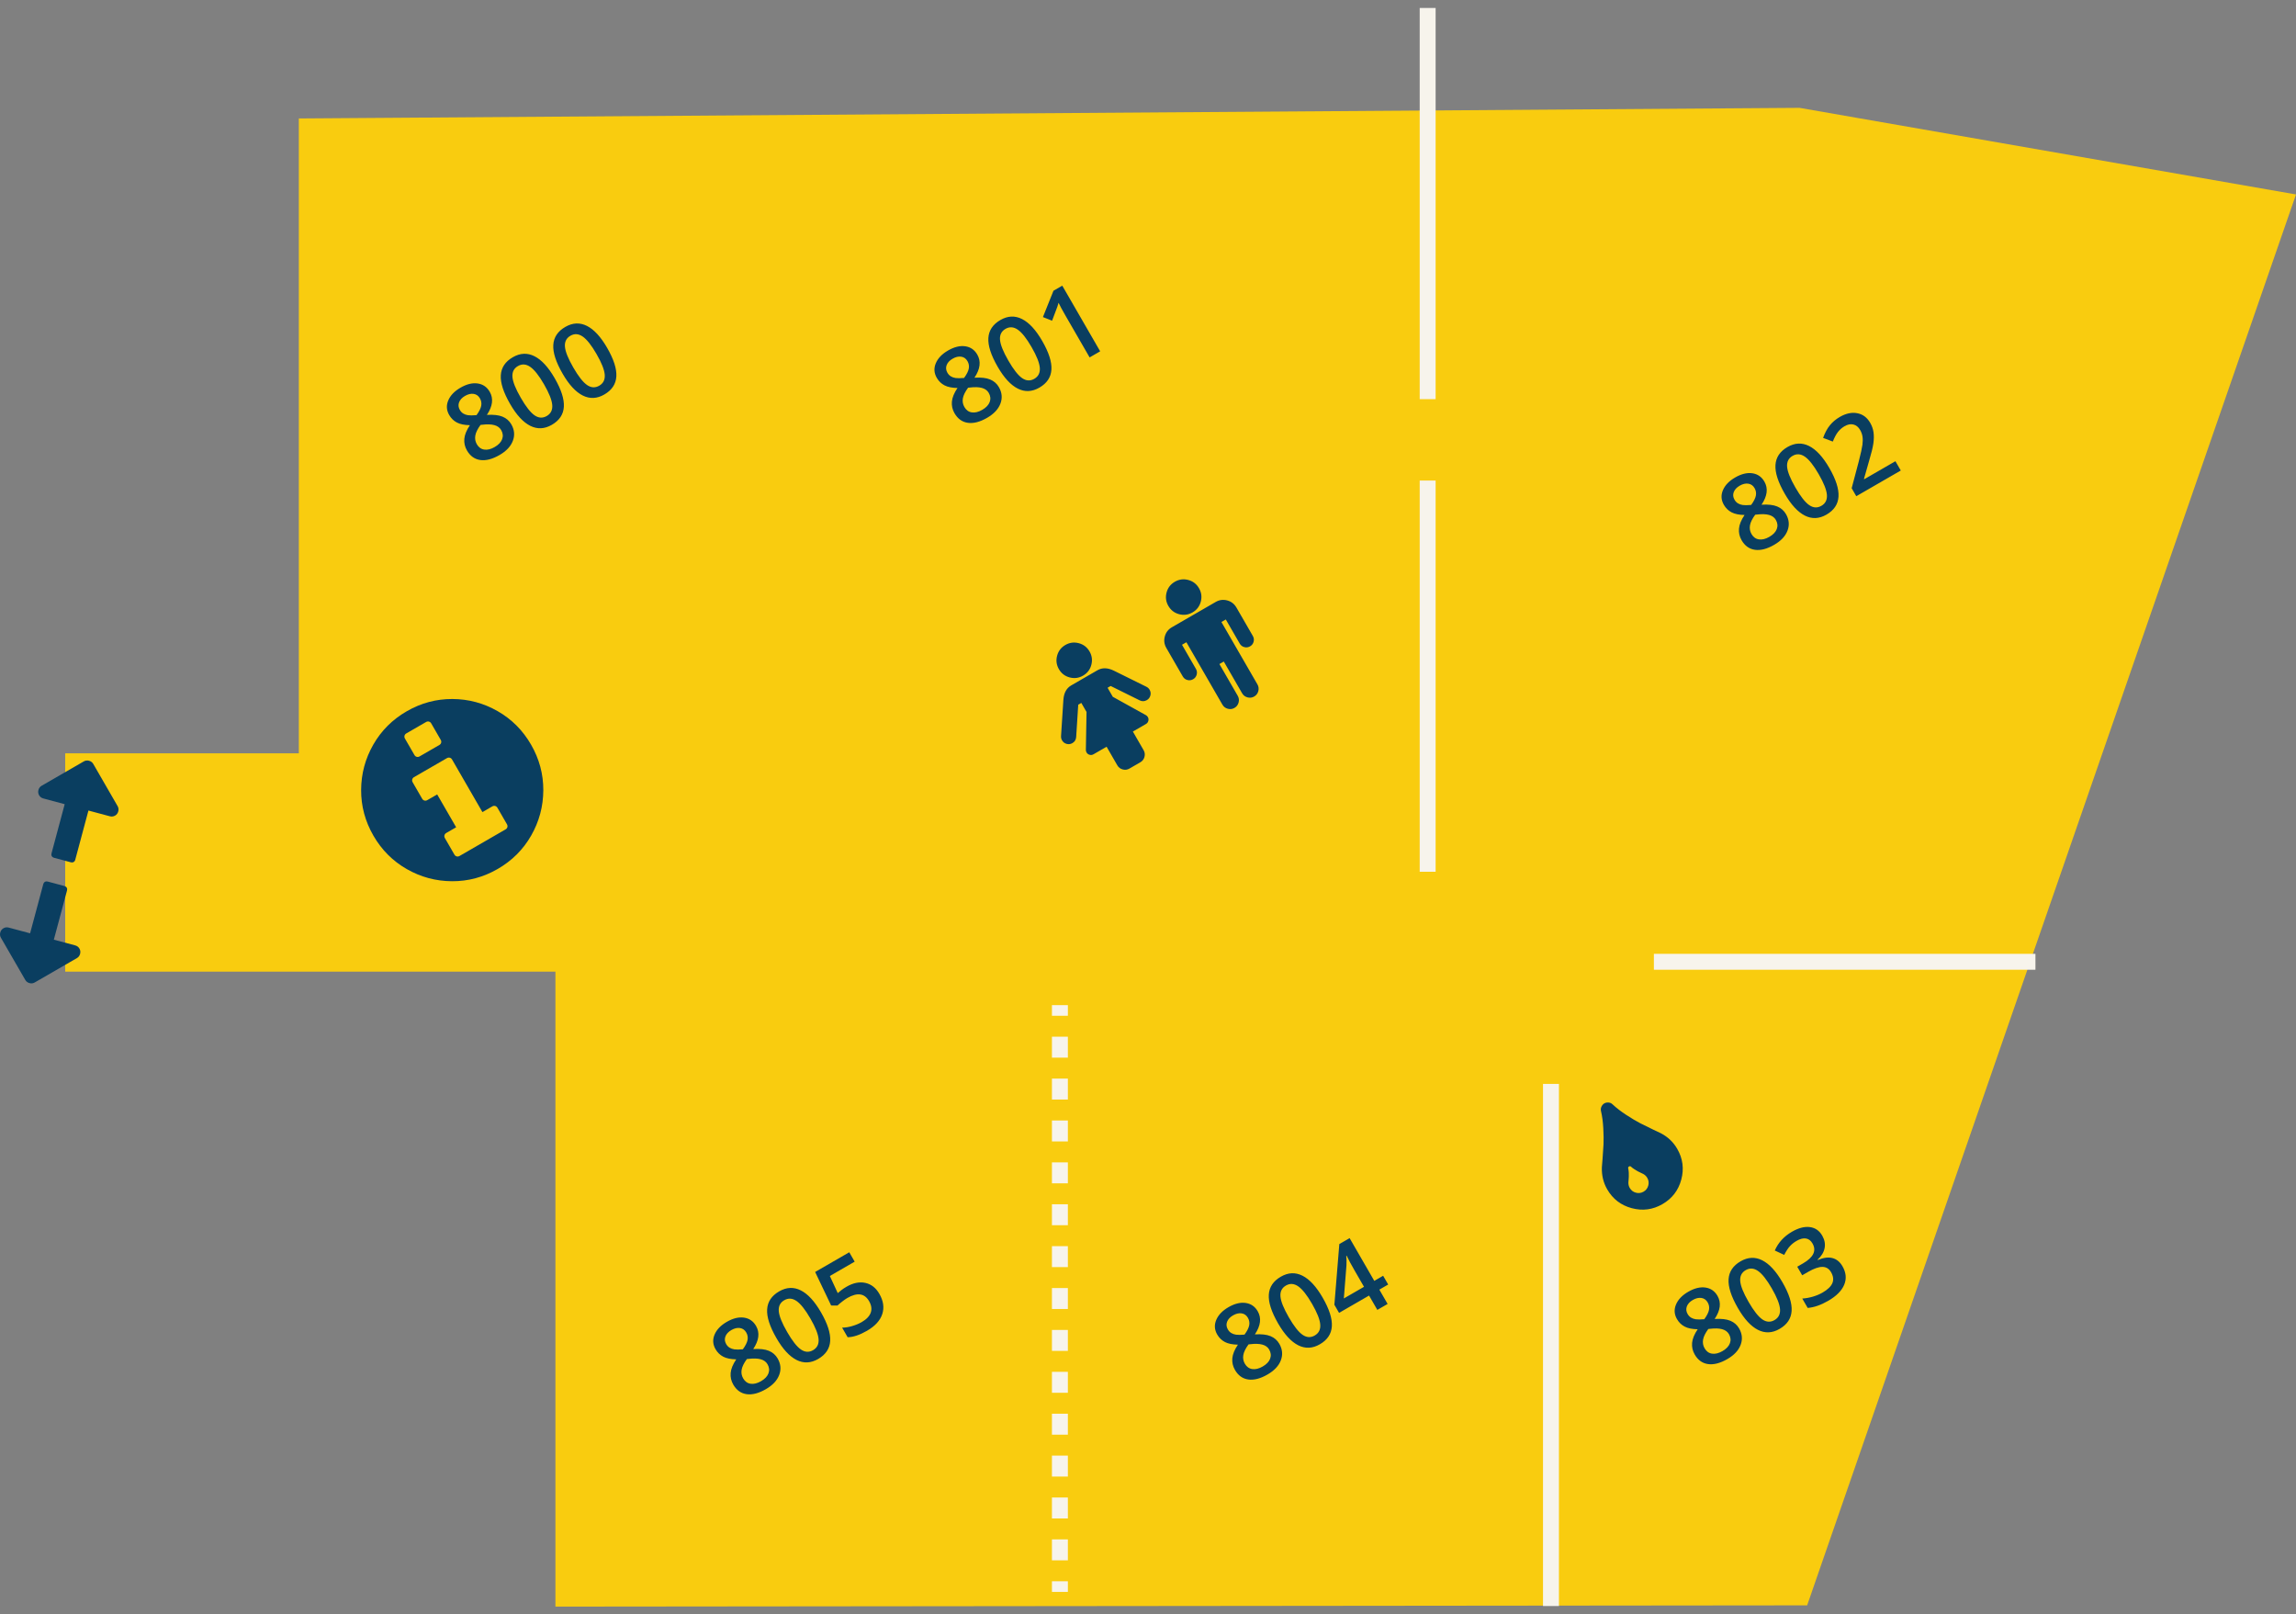 <?xml version="1.0" encoding="UTF-8" standalone="no"?>
<svg
   xmlns:dc="http://purl.org/dc/elements/1.1/"
   xmlns:cc="http://creativecommons.org/ns#"
   xmlns:rdf="http://www.w3.org/1999/02/22-rdf-syntax-ns#"
   xmlns:svg="http://www.w3.org/2000/svg"
   xmlns="http://www.w3.org/2000/svg"
   xmlns:sodipodi="http://sodipodi.sourceforge.net/DTD/sodipodi-0.dtd"
   xmlns:inkscape="http://www.inkscape.org/namespaces/inkscape"
   viewBox="0 0 1297.409 911.83"
   id="svg2"
   version="1.1"
   inkscape:version="0.48.2 r9819"
   width="100%"
   height="100%"
   sodipodi:docname="floor_8.svg">
  <rect x="0" y="0" width="1297.409" height="911.83" fill="#808080" stroke="none"/>
  <defs
     id="defs72" />
  <sodipodi:namedview
     pagecolor="#ffffff"
     bordercolor="#666666"
     borderopacity="1"
     objecttolerance="10"
     gridtolerance="10"
     guidetolerance="10"
     inkscape:pageopacity="0"
     inkscape:pageshadow="2"
     inkscape:window-width="640"
     inkscape:window-height="480"
     id="namedview70"
     showgrid="false"
     fit-margin-top="0"
     fit-margin-left="0"
     fit-margin-right="0"
     fit-margin-bottom="0"
     inkscape:zoom="0.065504658"
     inkscape:cx="177.60964"
     inkscape:cy="1182.7771"
     inkscape:window-x="0"
     inkscape:window-y="0"
     inkscape:window-maximized="0"
     inkscape:current-layer="svg2" />
  <path
     d="m 1021.168,906.939 -707.314,0.703 v -358.72 H 36.853 l 0,-123.332 H 168.863 V 66.923 l 847.99,-6 280.556,48.928 z"
     id="path16"
     inkscape:connector-curvature="0"
     style="fill:#f9cc0f" />
  <g
     id="g18"
     transform="translate(-2201.943,-516.306)">
    <path
       d="m 2239.652,1017.802 c 0.266,0.461 0.324,0.972 0.174,1.53 l -7.459,27.839 12.075,3.235 c 1.061,0.284 1.858,0.888 2.391,1.81 0.532,0.921 0.655,1.913 0.372,2.975 -0.285,1.062 -0.888,1.859 -1.809,2.392 l -23.816,13.75 c -0.922,0.532 -1.914,0.655 -2.975,0.371 -1.062,-0.285 -1.86,-0.888 -2.392,-1.81 l -13.75,-23.815 c -0.532,-0.921 -0.655,-1.913 -0.371,-2.976 0.285,-1.062 0.887,-1.858 1.809,-2.391 0.921,-0.532 1.914,-0.655 2.975,-0.371 l 12.075,3.234 7.46,-27.838 c 0.149,-0.559 0.454,-0.972 0.915,-1.238 0.46,-0.266 0.971,-0.323 1.53,-0.174 l 9.559,2.561 c 0.558,0.151 0.971,0.456 1.237,0.916 z m 15,-69.901 13.75,23.815 c 0.533,0.923 0.656,1.914 0.372,2.976 -0.285,1.062 -0.888,1.859 -1.81,2.391 -0.922,0.533 -1.914,0.657 -2.975,0.371 l -12.075,-3.234 -7.459,27.839 c -0.15,0.559 -0.456,0.972 -0.916,1.237 -0.461,0.266 -0.972,0.324 -1.53,0.174 l -9.559,-2.561 c -0.559,-0.149 -0.971,-0.455 -1.237,-0.916 -0.266,-0.461 -0.325,-0.971 -0.175,-1.53 l 7.459,-27.839 -12.075,-3.235 c -1.062,-0.284 -1.858,-0.887 -2.391,-1.81 -0.532,-0.921 -0.656,-1.912 -0.371,-2.975 0.284,-1.062 0.887,-1.859 1.809,-2.391 l 23.815,-13.75 c 0.922,-0.532 1.914,-0.656 2.976,-0.372 1.063,0.286 1.86,0.888 2.392,1.81 z"
       id="path20"
       inkscape:connector-curvature="0"
       style="fill:#0a3e60" />
    <g
       id="g22"
       style="fill:#0a3e60">
      <path
         d="m 2811.544,879.673 c 2.662,0.715 4.687,2.27 6.07,4.666 1.384,2.397 1.719,4.928 1.006,7.59 -0.714,2.664 -2.269,4.687 -4.666,6.071 -2.397,1.384 -4.927,1.72 -7.59,1.006 -2.663,-0.713 -4.687,-2.269 -6.07,-4.666 -1.384,-2.396 -1.719,-4.927 -1.005,-7.59 0.713,-2.663 2.269,-4.687 4.666,-6.071 2.396,-1.384 4.926,-1.719 7.589,-1.006 z m 40.01,26.308 c 0.595,1.031 0.74,2.117 0.436,3.254 -0.306,1.14 -0.974,2.006 -2.004,2.602 -1.314,0.759 -2.666,0.8 -4.053,0.123 l -16.388,-8.116 -1.739,1.005 2.947,5.104 18.723,10.376 c 0.456,0.253 0.816,0.61 1.084,1.075 0.387,0.67 0.477,1.392 0.27,2.163 -0.207,0.772 -0.646,1.353 -1.316,1.739 l -7.422,4.286 6.071,10.517 c 0.684,1.185 0.847,2.449 0.487,3.791 -0.359,1.341 -1.132,2.354 -2.317,3.039 l -6.186,3.571 c -1.186,0.685 -2.449,0.848 -3.791,0.488 -1.341,-0.36 -2.355,-1.133 -3.039,-2.317 l -6.072,-10.517 -7.423,4.286 c -0.67,0.387 -1.391,0.478 -2.164,0.271 -0.772,-0.207 -1.352,-0.646 -1.739,-1.315 -0.268,-0.465 -0.397,-0.957 -0.389,-1.478 l 0.375,-21.403 -2.946,-5.104 -1.74,1.004 -1.164,18.252 c -0.108,1.54 -0.818,2.688 -2.133,3.448 -1.031,0.595 -2.116,0.74 -3.254,0.435 -1.139,-0.305 -2.005,-0.972 -2.601,-2.003 -0.432,-0.748 -0.62,-1.55 -0.564,-2.407 l 1.326,-20.561 c 0.289,-3.844 1.761,-6.533 4.416,-8.066 l 14.847,-8.572 c 2.653,-1.532 5.718,-1.463 9.192,0.208 l 18.469,9.132 c 0.768,0.38 1.37,0.943 1.801,1.69 z m 49.051,-46.468 9.286,16.083 c 0.595,1.032 0.74,2.116 0.436,3.255 -0.305,1.139 -0.974,2.005 -2.004,2.6 -1.031,0.596 -2.116,0.742 -3.254,0.436 -1.139,-0.304 -2.005,-0.973 -2.601,-2.004 l -7.857,-13.608 -2.475,1.429 20.357,35.26 c 0.684,1.186 0.847,2.449 0.488,3.791 -0.359,1.342 -1.132,2.354 -2.317,3.039 -1.186,0.685 -2.449,0.848 -3.792,0.488 -1.341,-0.359 -2.354,-1.133 -3.039,-2.318 l -10.357,-17.938 -2.475,1.429 10.357,17.938 c 0.684,1.186 0.847,2.449 0.487,3.791 -0.36,1.342 -1.132,2.355 -2.317,3.04 -1.186,0.685 -2.45,0.847 -3.791,0.487 -1.342,-0.359 -2.355,-1.132 -3.039,-2.317 l -20.357,-35.26 -2.475,1.429 7.857,13.608 c 0.595,1.032 0.74,2.117 0.436,3.255 -0.305,1.139 -0.974,2.005 -2.004,2.601 -1.031,0.595 -2.116,0.74 -3.254,0.436 -1.139,-0.305 -2.005,-0.973 -2.601,-2.004 l -9.286,-16.084 c -1.19,-2.062 -1.48,-4.23 -0.871,-6.508 0.61,-2.276 1.945,-4.011 4.008,-5.201 l 24.743,-14.287 c 2.062,-1.19 4.231,-1.48 6.508,-0.871 2.279,0.607 4.013,1.942 5.203,4.005 z M 2873.4,843.956 c 2.662,0.714 4.687,2.269 6.07,4.666 1.384,2.396 1.719,4.927 1.006,7.59 -0.714,2.663 -2.269,4.686 -4.666,6.07 -2.397,1.384 -4.927,1.72 -7.59,1.006 -2.663,-0.713 -4.687,-2.269 -6.07,-4.666 -1.384,-2.396 -1.719,-4.926 -1.005,-7.59 0.713,-2.662 2.269,-4.687 4.666,-6.07 2.397,-1.385 4.926,-1.719 7.589,-1.006 z"
         id="path24"
         inkscape:connector-curvature="0" />
    </g>
    <path
       d="m 3149.707,1165.351 c 3.155,5.464 3.915,11.246 2.282,17.344 -1.634,6.099 -5.183,10.726 -10.647,13.881 -5.464,3.154 -11.245,3.915 -17.343,2.281 -6.099,-1.633 -10.724,-5.182 -13.879,-10.646 -2.157,-3.737 -3.16,-7.885 -3.007,-12.44 0.02,-0.321 0.153,-1.952 0.396,-4.895 0.243,-2.94 0.421,-5.638 0.534,-8.093 0.113,-2.453 0.071,-5.487 -0.126,-9.103 -0.197,-3.616 -0.626,-6.829 -1.289,-9.644 -0.214,-0.907 -0.126,-1.766 0.266,-2.576 0.391,-0.81 0.921,-1.408 1.592,-1.796 0.67,-0.387 1.46,-0.551 2.371,-0.492 0.91,0.06 1.691,0.415 2.344,1.069 2.105,1.98 4.674,3.96 7.707,5.938 3.032,1.979 5.639,3.532 7.82,4.66 2.18,1.13 4.606,2.324 7.275,3.584 2.669,1.26 4.147,1.961 4.437,2.104 3.975,2.068 7.064,5.009 9.267,8.824 z m -16.937,16.378 c -0.536,-0.928 -1.307,-1.668 -2.313,-2.222 -0.041,-0.01 -0.408,-0.185 -1.102,-0.523 l -1.834,-0.899 c -0.529,-0.262 -1.179,-0.643 -1.948,-1.144 -0.771,-0.5 -1.417,-0.994 -1.939,-1.483 -0.342,-0.353 -0.732,-0.402 -1.169,-0.149 -0.439,0.253 -0.59,0.615 -0.455,1.087 0.162,0.698 0.267,1.505 0.315,2.421 0.048,0.918 0.053,1.671 0.016,2.26 l -0.138,2.038 c -0.054,0.771 -0.087,1.177 -0.098,1.216 -0.024,1.148 0.231,2.187 0.768,3.114 0.789,1.366 1.945,2.253 3.47,2.662 1.525,0.408 2.969,0.218 4.336,-0.571 1.366,-0.788 2.253,-1.945 2.662,-3.47 0.408,-1.526 0.217,-2.971 -0.571,-4.337 z M 2483.139,918.057 c 7.921,4.526 14.216,10.828 18.881,18.908 4.665,8.081 6.976,16.683 6.934,25.805 -0.042,9.124 -2.327,17.646 -6.851,25.567 -4.525,7.922 -10.827,14.216 -18.907,18.881 -8.081,4.666 -16.684,6.977 -25.806,6.934 -9.123,-0.041 -17.646,-2.325 -25.567,-6.851 -7.922,-4.523 -14.215,-10.827 -18.881,-18.907 -4.665,-8.08 -6.976,-16.682 -6.934,-25.806 0.042,-9.121 2.326,-17.645 6.851,-25.567 4.525,-7.92 10.827,-14.215 18.908,-18.88 8.08,-4.665 16.682,-6.976 25.805,-6.935 9.122,0.043 17.645,2.327 25.567,6.851 z m -32.163,16.212 -5.357,-9.279 c -0.312,-0.541 -0.743,-0.886 -1.292,-1.032 -0.549,-0.147 -1.094,-0.064 -1.636,0.248 l -11.134,6.429 c -0.542,0.312 -0.885,0.742 -1.033,1.292 -0.146,0.549 -0.064,1.094 0.248,1.635 l 5.357,9.279 c 0.312,0.542 0.743,0.886 1.292,1.032 0.549,0.146 1.093,0.064 1.635,-0.248 l 11.134,-6.429 c 0.542,-0.312 0.886,-0.743 1.033,-1.292 0.148,-0.55 0.066,-1.094 -0.247,-1.635 z m 37.423,47.675 -5.357,-9.279 c -0.312,-0.541 -0.743,-0.885 -1.292,-1.032 -0.549,-0.147 -1.094,-0.064 -1.635,0.248 l -5.567,3.214 -17.143,-29.691 c -0.312,-0.541 -0.743,-0.886 -1.291,-1.033 -0.549,-0.146 -1.095,-0.064 -1.636,0.248 l -18.557,10.715 c -0.542,0.312 -0.886,0.743 -1.033,1.292 -0.146,0.549 -0.063,1.095 0.249,1.635 l 5.357,9.279 c 0.313,0.542 0.743,0.886 1.292,1.032 0.549,0.147 1.093,0.064 1.636,-0.248 l 5.567,-3.214 10.714,18.558 -5.567,3.214 c -0.542,0.313 -0.886,0.743 -1.033,1.292 -0.146,0.549 -0.063,1.095 0.249,1.636 l 5.357,9.278 c 0.312,0.542 0.743,0.886 1.292,1.033 0.549,0.146 1.093,0.064 1.636,-0.249 l 25.98,-15 c 0.541,-0.312 0.885,-0.743 1.033,-1.292 0.148,-0.549 0.061,-1.094 -0.251,-1.636 z"
       id="path26"
       inkscape:connector-curvature="0"
       style="fill:#0a3e60" />
  </g>
  <g
     id="g28"
     transform="translate(-2201.943,-516.306)">
    <g
       stroke-miterlimit="10"
       id="g30"
       style="fill:none;stroke:#f7f4ec;stroke-width:9;stroke-miterlimit:10">
      <path
         d="m 2800.868,1084.153 v 6"
         id="path32"
         inkscape:connector-curvature="0" />
      <path
         d="M 2800.868,1101.986 V 1403.72"
         id="path34"
         inkscape:connector-curvature="0"
         style="stroke-dasharray:11.833, 11.833" />
      <path
         d="m 2800.868,1409.636 v 6"
         id="path36"
         inkscape:connector-curvature="0" />
    </g>
    <path
       stroke-miterlimit="10"
       d="m 3078.354,1128.638 v 294.998 m 273.768,-363.985 H 3136.509 M 3008.675,787.806 v 221"
       id="path38"
       inkscape:connector-curvature="0"
       style="fill:none;stroke:#f7f4ec;stroke-width:9;stroke-miterlimit:10" />
    <path
       d="m 3231.661,794.669 m 193.49,30.627"
       id="path40"
       inkscape:connector-curvature="0"
       style="fill:none" />
    <path
       stroke-miterlimit="10"
       d="m 3008.675,520.806 v 221"
       id="path42"
       inkscape:connector-curvature="0"
       style="fill:none;stroke:#f7f4ec;stroke-width:9;stroke-miterlimit:10" />
  </g>
  <g
     id="g44"
     transform="translate(-2201.943,-516.306)">
    <g
       id="g46"
       style="fill:#0a3e60">
      <path
         d="m 2612.618,1263.088 c 3.518,-2.031 6.767,-2.83 9.747,-2.396 2.979,0.435 5.25,2.004 6.812,4.71 2.197,3.806 1.662,8.152 -1.606,13.038 3.749,-0.225 6.701,0.112 8.855,1.011 2.154,0.899 3.802,2.338 4.945,4.316 1.768,3.062 2.059,6.164 0.874,9.307 -1.185,3.143 -3.697,5.822 -7.537,8.039 -4.026,2.324 -7.645,3.264 -10.856,2.817 -3.212,-0.446 -5.731,-2.25 -7.557,-5.413 -1.191,-2.064 -1.684,-4.255 -1.478,-6.573 0.207,-2.317 1.258,-4.882 3.155,-7.69 -3.048,-0.044 -5.488,-0.541 -7.322,-1.49 -1.833,-0.948 -3.292,-2.361 -4.376,-4.239 -1.553,-2.689 -1.733,-5.443 -0.542,-8.263 1.19,-2.821 3.486,-5.211 6.886,-7.174 z m 2.6,4.621 c -1.691,0.977 -2.812,2.182 -3.36,3.614 -0.548,1.434 -0.407,2.869 0.423,4.307 0.508,0.879 1.148,1.559 1.92,2.037 0.772,0.479 1.677,0.797 2.715,0.953 1.038,0.156 2.632,0.144 4.782,-0.038 1.512,-2.068 2.401,-3.839 2.667,-5.312 0.266,-1.474 0.018,-2.869 -0.744,-4.188 -0.83,-1.438 -2.007,-2.275 -3.531,-2.512 -1.522,-0.237 -3.146,0.143 -4.872,1.139 z m 6.667,27.308 c 1.016,1.76 2.421,2.77 4.218,3.029 1.796,0.26 3.751,-0.221 5.866,-1.441 2.182,-1.26 3.587,-2.742 4.215,-4.447 0.628,-1.704 0.445,-3.42 -0.551,-5.145 -0.791,-1.37 -2.072,-2.3 -3.843,-2.789 -1.771,-0.488 -4.067,-0.561 -6.891,-0.216 l -0.926,0.095 c -1.667,2.271 -2.651,4.276 -2.953,6.019 -0.302,1.743 -0.014,3.373 0.865,4.895 z m 43.989,-37.305 c 3.721,6.445 5.448,11.83 5.183,16.155 -0.265,4.325 -2.529,7.719 -6.792,10.18 -4.127,2.383 -8.189,2.574 -12.185,0.574 -3.997,-2 -7.797,-6.121 -11.4,-12.363 -3.779,-6.546 -5.529,-11.969 -5.249,-16.269 0.279,-4.3 2.542,-7.676 6.788,-10.127 4.145,-2.393 8.22,-2.58 12.226,-0.563 4.006,2.017 7.816,6.155 11.429,12.413 z m -19.156,11.059 c 2.92,5.058 5.525,8.369 7.815,9.934 2.29,1.565 4.577,1.688 6.86,0.369 2.284,-1.318 3.319,-3.382 3.107,-6.191 -0.213,-2.81 -1.759,-6.709 -4.64,-11.699 -2.871,-4.973 -5.478,-8.266 -7.819,-9.88 -2.341,-1.613 -4.654,-1.762 -6.938,-0.443 -2.283,1.318 -3.315,3.369 -3.096,6.151 0.219,2.782 1.791,6.703 4.711,11.759 z m 33.591,-25.549 c 3.738,-2.158 7.27,-2.878 10.594,-2.158 3.325,0.719 5.973,2.787 7.946,6.203 2.285,3.959 2.831,7.766 1.637,11.42 -1.194,3.655 -4.074,6.801 -8.641,9.438 -4.145,2.393 -7.786,3.604 -10.925,3.635 l -3.12,-5.404 c 1.819,-0.012 3.739,-0.32 5.759,-0.923 2.02,-0.603 3.791,-1.343 5.313,-2.222 2.689,-1.553 4.389,-3.335 5.1,-5.347 0.71,-2.011 0.397,-4.176 -0.941,-6.493 -2.559,-4.432 -6.663,-5.017 -12.312,-1.755 -0.795,0.459 -1.729,1.106 -2.804,1.94 -1.074,0.835 -1.993,1.607 -2.755,2.318 l -3.572,-0.035 -9.039,-18.937 19.283,-11.133 3.062,5.303 -14.031,8.101 4.466,9.668 c 0.533,-0.443 1.188,-0.979 1.964,-1.607 0.775,-0.629 1.781,-1.299 3.016,-2.012 z"
         id="path48"
         inkscape:connector-curvature="0" />
    </g>
    <g
       id="g50"
       style="fill:#0a3e60">
      <path
         d="m 2896.099,1254.798 c 3.518,-2.031 6.767,-2.83 9.747,-2.396 2.979,0.434 5.25,2.004 6.812,4.71 2.197,3.806 1.662,8.151 -1.606,13.038 3.749,-0.225 6.701,0.112 8.855,1.011 2.154,0.899 3.802,2.338 4.945,4.317 1.768,3.062 2.059,6.164 0.874,9.306 -1.185,3.143 -3.697,5.822 -7.537,8.039 -4.025,2.324 -7.645,3.263 -10.856,2.817 -3.212,-0.446 -5.731,-2.25 -7.557,-5.414 -1.191,-2.062 -1.684,-4.254 -1.477,-6.572 0.206,-2.318 1.258,-4.881 3.154,-7.69 -3.048,-0.044 -5.488,-0.541 -7.322,-1.49 -1.833,-0.948 -3.292,-2.362 -4.375,-4.239 -1.553,-2.689 -1.734,-5.443 -0.542,-8.263 1.189,-2.821 3.485,-5.211 6.885,-7.174 z m 2.6,4.621 c -1.691,0.977 -2.812,2.182 -3.359,3.614 -0.549,1.433 -0.408,2.868 0.422,4.306 0.508,0.881 1.148,1.56 1.92,2.038 0.772,0.479 1.678,0.796 2.715,0.952 1.038,0.157 2.631,0.145 4.782,-0.037 1.512,-2.068 2.401,-3.839 2.667,-5.312 0.266,-1.473 0.018,-2.869 -0.744,-4.188 -0.83,-1.438 -2.007,-2.275 -3.531,-2.512 -1.522,-0.237 -3.146,0.143 -4.872,1.139 z m 6.667,27.309 c 1.016,1.759 2.421,2.769 4.218,3.027 1.796,0.261 3.751,-0.221 5.866,-1.441 2.182,-1.26 3.587,-2.741 4.216,-4.446 0.628,-1.704 0.444,-3.42 -0.552,-5.146 -0.791,-1.369 -2.072,-2.299 -3.842,-2.788 -1.771,-0.488 -4.068,-0.561 -6.891,-0.216 l -0.926,0.095 c -1.666,2.271 -2.651,4.276 -2.953,6.019 -0.304,1.741 -0.015,3.372 0.864,4.896 z m 43.989,-37.306 c 3.721,6.444 5.448,11.83 5.183,16.155 -0.265,4.326 -2.529,7.719 -6.792,10.18 -4.127,2.383 -8.189,2.574 -12.186,0.574 -3.997,-2 -7.796,-6.121 -11.4,-12.363 -3.779,-6.546 -5.529,-11.969 -5.249,-16.27 0.28,-4.299 2.542,-7.675 6.789,-10.127 4.144,-2.393 8.219,-2.58 12.226,-0.562 4.006,2.017 7.816,6.155 11.429,12.413 z m -19.156,11.059 c 2.92,5.058 5.525,8.369 7.815,9.934 2.291,1.564 4.577,1.688 6.861,0.369 2.283,-1.318 3.319,-3.383 3.106,-6.191 -0.213,-2.81 -1.759,-6.709 -4.64,-11.699 -2.871,-4.973 -5.478,-8.266 -7.819,-9.88 -2.341,-1.614 -4.654,-1.762 -6.937,-0.443 -2.284,1.318 -3.315,3.368 -3.096,6.151 0.22,2.782 1.79,6.703 4.71,11.759 z m 56.17,-18.492 -4.998,2.886 4.673,8.094 -5.811,3.354 -4.673,-8.094 -16.948,9.785 -2.651,-4.592 2.798,-34.295 5.811,-3.354 13.945,24.154 4.998,-2.886 2.856,4.948 z m -13.665,1.293 -5.376,-9.312 c -1.914,-3.315 -3.396,-6.079 -4.448,-8.291 l -0.203,0.117 c 0.171,1.39 0.208,3.173 0.111,5.349 l -1.476,18.714 11.392,-6.577 z"
         id="path52"
         inkscape:connector-curvature="0" />
    </g>
    <g
       id="g54"
       style="fill:#0a3e60">
      <path
         d="m 3155.902,1246.094 c 3.518,-2.03 6.767,-2.829 9.747,-2.396 2.979,0.435 5.25,2.005 6.812,4.71 2.197,3.807 1.662,8.152 -1.606,13.039 3.749,-0.225 6.7,0.112 8.854,1.011 2.154,0.899 3.802,2.337 4.945,4.316 1.768,3.062 2.059,6.164 0.874,9.306 -1.186,3.144 -3.698,5.822 -7.538,8.039 -4.025,2.324 -7.645,3.264 -10.856,2.818 -3.212,-0.446 -5.731,-2.251 -7.557,-5.414 -1.191,-2.063 -1.684,-4.254 -1.477,-6.572 0.206,-2.318 1.258,-4.882 3.154,-7.691 -3.048,-0.044 -5.488,-0.541 -7.322,-1.489 -1.833,-0.948 -3.292,-2.362 -4.375,-4.239 -1.553,-2.689 -1.734,-5.443 -0.542,-8.264 1.192,-2.82 3.488,-5.211 6.887,-7.174 z m 2.601,4.622 c -1.692,0.977 -2.812,2.182 -3.36,3.614 -0.548,1.433 -0.408,2.868 0.422,4.306 0.508,0.88 1.148,1.559 1.92,2.037 0.772,0.479 1.678,0.797 2.715,0.953 1.037,0.156 2.631,0.145 4.782,-0.037 1.512,-2.068 2.401,-3.84 2.667,-5.312 0.266,-1.472 0.018,-2.869 -0.744,-4.188 -0.83,-1.438 -2.007,-2.274 -3.531,-2.512 -1.521,-0.237 -3.145,0.143 -4.871,1.139 z m 6.666,27.307 c 1.016,1.76 2.421,2.769 4.218,3.028 1.796,0.26 3.751,-0.221 5.866,-1.441 2.182,-1.26 3.587,-2.742 4.216,-4.447 0.628,-1.703 0.444,-3.419 -0.552,-5.145 -0.791,-1.37 -2.072,-2.299 -3.842,-2.788 -1.771,-0.488 -4.068,-0.561 -6.891,-0.217 l -0.926,0.095 c -1.666,2.271 -2.651,4.277 -2.953,6.019 -0.303,1.742 -0.014,3.374 0.864,4.896 z m 43.99,-37.304 c 3.721,6.444 5.448,11.83 5.183,16.155 -0.265,4.325 -2.529,7.719 -6.792,10.18 -4.127,2.383 -8.189,2.574 -12.186,0.573 -3.997,-2 -7.796,-6.121 -11.4,-12.362 -3.779,-6.546 -5.529,-11.969 -5.249,-16.27 0.28,-4.299 2.542,-7.676 6.789,-10.127 4.144,-2.393 8.219,-2.58 12.226,-0.562 4.005,2.016 7.815,6.154 11.429,12.413 z m -19.156,11.059 c 2.92,5.058 5.525,8.369 7.815,9.933 2.291,1.565 4.577,1.688 6.861,0.369 2.283,-1.318 3.319,-3.382 3.106,-6.191 -0.213,-2.809 -1.759,-6.708 -4.64,-11.698 -2.871,-4.973 -5.478,-8.266 -7.819,-9.881 -2.341,-1.613 -4.654,-1.762 -6.937,-0.443 -2.284,1.318 -3.315,3.369 -3.096,6.152 0.22,2.782 1.79,6.702 4.71,11.759 z m 41.634,-37.4 c 1.357,2.352 1.803,4.705 1.336,7.061 -0.467,2.356 -1.787,4.521 -3.961,6.498 l 0.117,0.203 c 3.192,-1.346 5.959,-1.709 8.302,-1.089 2.343,0.621 4.223,2.158 5.639,4.61 2.061,3.569 2.39,7.05 0.987,10.441 -1.403,3.391 -4.429,6.43 -9.081,9.115 -4.11,2.373 -7.963,3.707 -11.56,4.002 l -3.062,-5.303 c 2.022,-0.13 4.035,-0.491 6.039,-1.084 2.003,-0.593 3.816,-1.358 5.44,-2.296 2.875,-1.66 4.716,-3.433 5.521,-5.319 0.806,-1.886 0.564,-3.945 -0.725,-6.178 -1.143,-1.979 -2.769,-2.979 -4.879,-3.002 -2.11,-0.021 -4.849,0.939 -8.214,2.883 l -3.222,1.859 -2.798,-4.846 3.273,-1.89 c 5.92,-3.418 7.698,-7.173 5.335,-11.267 -0.918,-1.59 -2.142,-2.519 -3.671,-2.785 -1.53,-0.268 -3.301,0.18 -5.314,1.342 -1.405,0.812 -2.643,1.791 -3.715,2.94 -1.074,1.149 -2.166,2.812 -3.277,4.987 l -5.32,-2.477 c 1.955,-4.466 5.181,-7.998 9.681,-10.596 3.738,-2.158 7.12,-3.039 10.145,-2.643 3.025,0.399 5.353,2.01 6.984,4.834 z"
         id="path56"
         inkscape:connector-curvature="0" />
    </g>
    <g
       id="g58"
       style="fill:#0a3e60">
      <path
         d="m 3182.399,786.071 c 3.518,-2.031 6.767,-2.83 9.747,-2.396 2.979,0.435 5.25,2.004 6.812,4.711 2.197,3.806 1.662,8.151 -1.606,13.038 3.749,-0.225 6.7,0.112 8.854,1.011 2.154,0.899 3.803,2.338 4.945,4.316 1.768,3.062 2.058,6.164 0.874,9.307 -1.186,3.143 -3.698,5.822 -7.538,8.039 -4.025,2.324 -7.645,3.263 -10.856,2.816 -3.212,-0.445 -5.731,-2.25 -7.557,-5.413 -1.191,-2.063 -1.684,-4.255 -1.477,-6.572 0.206,-2.318 1.258,-4.882 3.154,-7.69 -3.048,-0.045 -5.488,-0.541 -7.321,-1.49 -1.833,-0.949 -3.292,-2.362 -4.376,-4.239 -1.553,-2.689 -1.734,-5.444 -0.542,-8.263 1.192,-2.82 3.488,-5.212 6.887,-7.175 z m 2.601,4.622 c -1.692,0.977 -2.812,2.182 -3.36,3.614 -0.548,1.433 -0.408,2.868 0.422,4.306 0.508,0.88 1.148,1.56 1.92,2.038 0.772,0.479 1.678,0.796 2.715,0.952 1.038,0.157 2.631,0.145 4.782,-0.038 1.512,-2.067 2.401,-3.838 2.667,-5.312 0.266,-1.473 0.018,-2.869 -0.744,-4.188 -0.83,-1.438 -2.007,-2.274 -3.531,-2.512 -1.521,-0.236 -3.146,0.144 -4.871,1.14 z m 6.666,27.308 c 1.016,1.76 2.421,2.77 4.218,3.028 1.796,0.261 3.751,-0.221 5.866,-1.441 2.182,-1.26 3.587,-2.741 4.216,-4.446 0.628,-1.705 0.444,-3.42 -0.552,-5.146 -0.791,-1.37 -2.072,-2.299 -3.842,-2.788 -1.771,-0.488 -4.068,-0.561 -6.891,-0.217 l -0.926,0.096 c -1.666,2.27 -2.651,4.276 -2.953,6.018 -0.303,1.742 -0.015,3.374 0.864,4.896 z m 43.989,-37.305 c 3.721,6.444 5.448,11.83 5.183,16.155 -0.266,4.325 -2.53,7.719 -6.792,10.18 -4.127,2.383 -8.189,2.574 -12.186,0.573 -3.997,-2 -7.796,-6.121 -11.4,-12.362 -3.779,-6.546 -5.529,-11.969 -5.249,-16.27 0.28,-4.3 2.542,-7.675 6.789,-10.127 4.144,-2.393 8.219,-2.58 12.226,-0.562 4.006,2.017 7.816,6.155 11.429,12.413 z m -19.155,11.06 c 2.92,5.058 5.525,8.368 7.815,9.933 2.291,1.564 4.577,1.688 6.861,0.369 2.283,-1.318 3.319,-3.382 3.106,-6.191 -0.212,-2.809 -1.759,-6.708 -4.64,-11.698 -2.871,-4.973 -5.478,-8.266 -7.819,-9.88 -2.341,-1.614 -4.654,-1.762 -6.937,-0.443 -2.284,1.318 -3.315,3.368 -3.096,6.151 0.22,2.781 1.79,6.701 4.71,11.759 z m 59.523,-9.637 -25.144,14.517 -2.607,-4.516 4.014,-15.139 c 1.155,-4.523 1.843,-7.655 2.067,-9.397 0.224,-1.741 0.239,-3.268 0.047,-4.577 -0.193,-1.31 -0.64,-2.574 -1.343,-3.791 -0.967,-1.675 -2.232,-2.703 -3.795,-3.087 -1.563,-0.383 -3.232,-0.062 -5.008,0.964 -1.421,0.82 -2.644,1.876 -3.669,3.166 -1.025,1.292 -2.014,3.125 -2.964,5.501 l -5.493,-2.072 c 1.058,-2.934 2.349,-5.325 3.875,-7.177 1.525,-1.85 3.387,-3.41 5.586,-4.68 3.451,-1.992 6.736,-2.688 9.857,-2.088 3.121,0.601 5.56,2.423 7.317,5.468 0.967,1.675 1.584,3.438 1.854,5.29 0.269,1.852 0.243,3.936 -0.078,6.252 -0.321,2.316 -1.141,5.672 -2.461,10.064 l -2.841,9.962 0.146,0.254 17.608,-10.166 3.032,5.252 z"
         id="path60"
         inkscape:connector-curvature="0" />
    </g>
    <g
       id="g62"
       style="fill:#0a3e60">
      <path
         d="m 2737.633,714.329 c 3.518,-2.031 6.767,-2.83 9.746,-2.396 2.979,0.434 5.25,2.004 6.813,4.71 2.197,3.806 1.662,8.152 -1.606,13.038 3.749,-0.225 6.7,0.112 8.855,1.011 2.154,0.899 3.802,2.338 4.945,4.317 1.768,3.062 2.059,6.164 0.874,9.306 -1.185,3.143 -3.698,5.822 -7.537,8.039 -4.026,2.324 -7.645,3.264 -10.856,2.817 -3.212,-0.445 -5.731,-2.25 -7.557,-5.414 -1.191,-2.062 -1.684,-4.254 -1.478,-6.572 0.206,-2.317 1.258,-4.881 3.155,-7.69 -3.048,-0.044 -5.488,-0.541 -7.322,-1.49 -1.833,-0.948 -3.292,-2.362 -4.376,-4.239 -1.553,-2.689 -1.734,-5.443 -0.542,-8.263 1.192,-2.82 3.486,-5.211 6.886,-7.174 z m 2.601,4.621 c -1.691,0.977 -2.812,2.182 -3.36,3.614 -0.548,1.434 -0.407,2.869 0.423,4.307 0.508,0.88 1.148,1.559 1.92,2.037 0.772,0.479 1.677,0.796 2.715,0.952 1.038,0.157 2.632,0.145 4.782,-0.037 1.512,-2.068 2.401,-3.839 2.667,-5.312 0.266,-1.473 0.019,-2.868 -0.743,-4.188 -0.83,-1.438 -2.007,-2.275 -3.531,-2.512 -1.524,-0.236 -3.148,0.143 -4.873,1.139 z m 6.666,27.309 c 1.016,1.759 2.422,2.769 4.218,3.027 1.796,0.261 3.751,-0.22 5.866,-1.441 2.182,-1.26 3.587,-2.741 4.215,-4.446 0.628,-1.704 0.445,-3.42 -0.551,-5.145 -0.791,-1.37 -2.072,-2.3 -3.843,-2.788 -1.771,-0.489 -4.067,-0.562 -6.891,-0.217 l -0.926,0.095 c -1.667,2.271 -2.651,4.276 -2.953,6.019 -0.302,1.743 -0.014,3.373 0.865,4.896 z m 43.989,-37.306 c 3.721,6.444 5.448,11.83 5.183,16.155 -0.265,4.326 -2.529,7.719 -6.792,10.18 -4.127,2.383 -8.189,2.574 -12.185,0.574 -3.997,-2 -7.797,-6.121 -11.4,-12.363 -3.779,-6.546 -5.529,-11.969 -5.249,-16.269 0.279,-4.3 2.542,-7.676 6.788,-10.127 4.144,-2.393 8.219,-2.581 12.226,-0.563 4.007,2.018 7.816,6.155 11.429,12.413 z m -19.156,11.06 c 2.92,5.059 5.525,8.369 7.815,9.934 2.29,1.564 4.577,1.688 6.86,0.369 2.284,-1.318 3.319,-3.383 3.107,-6.191 -0.213,-2.809 -1.759,-6.709 -4.64,-11.699 -2.871,-4.973 -5.478,-8.266 -7.818,-9.88 -2.341,-1.614 -4.654,-1.762 -6.938,-0.443 -2.283,1.318 -3.315,3.369 -3.096,6.151 0.221,2.781 1.79,6.702 4.71,11.759 z m 51.887,-5.228 -5.962,3.442 -13.828,-23.951 c -1.65,-2.857 -2.892,-5.164 -3.723,-6.916 -0.155,0.631 -0.374,1.354 -0.657,2.172 -0.284,0.818 -1.284,3.471 -3,7.957 l -5.177,-2.052 5.959,-14.875 4.973,-2.871 21.415,37.094 z"
         id="path64"
         inkscape:connector-curvature="0" />
    </g>
    <g
       id="g66"
       style="fill:#0a3e60">
      <path
         d="m 2462.123,735.343 c 3.518,-2.031 6.767,-2.83 9.746,-2.396 2.979,0.434 5.25,2.004 6.812,4.71 2.197,3.806 1.662,8.152 -1.606,13.038 3.749,-0.225 6.7,0.112 8.854,1.011 2.154,0.899 3.803,2.338 4.945,4.317 1.768,3.062 2.058,6.164 0.874,9.306 -1.186,3.143 -3.698,5.822 -7.538,8.039 -4.025,2.324 -7.645,3.264 -10.856,2.817 -3.212,-0.445 -5.731,-2.25 -7.557,-5.414 -1.191,-2.062 -1.684,-4.254 -1.477,-6.572 0.206,-2.317 1.258,-4.881 3.154,-7.69 -3.048,-0.044 -5.488,-0.541 -7.321,-1.49 -1.833,-0.948 -3.292,-2.362 -4.376,-4.239 -1.553,-2.689 -1.734,-5.443 -0.542,-8.263 1.192,-2.821 3.488,-5.211 6.888,-7.174 z m 2.6,4.621 c -1.692,0.977 -2.812,2.182 -3.36,3.614 -0.548,1.434 -0.408,2.869 0.422,4.307 0.508,0.88 1.148,1.559 1.92,2.037 0.772,0.479 1.678,0.796 2.715,0.952 1.038,0.157 2.631,0.145 4.782,-0.037 1.512,-2.068 2.401,-3.839 2.667,-5.312 0.266,-1.473 0.018,-2.868 -0.744,-4.188 -0.83,-1.438 -2.007,-2.275 -3.531,-2.512 -1.521,-0.236 -3.146,0.143 -4.871,1.139 z m 6.666,27.308 c 1.016,1.759 2.421,2.769 4.218,3.027 1.796,0.261 3.751,-0.22 5.866,-1.441 2.182,-1.26 3.587,-2.741 4.215,-4.446 0.628,-1.704 0.444,-3.42 -0.552,-5.145 -0.791,-1.37 -2.072,-2.3 -3.842,-2.788 -1.771,-0.489 -4.068,-0.562 -6.891,-0.217 l -0.926,0.095 c -1.666,2.271 -2.651,4.276 -2.953,6.019 -0.302,1.742 -0.014,3.374 0.865,4.896 z m 43.989,-37.305 c 3.721,6.444 5.448,11.83 5.183,16.155 -0.266,4.326 -2.53,7.719 -6.792,10.18 -4.127,2.383 -8.189,2.574 -12.186,0.574 -3.997,-2 -7.796,-6.121 -11.4,-12.363 -3.779,-6.546 -5.529,-11.969 -5.249,-16.269 0.28,-4.3 2.542,-7.676 6.789,-10.127 4.144,-2.393 8.219,-2.581 12.226,-0.563 4.007,2.018 7.816,6.155 11.429,12.413 z m -19.155,11.059 c 2.92,5.059 5.525,8.369 7.815,9.934 2.291,1.564 4.577,1.688 6.861,0.369 2.283,-1.318 3.319,-3.383 3.106,-6.191 -0.213,-2.808 -1.759,-6.709 -4.64,-11.699 -2.871,-4.973 -5.478,-8.266 -7.819,-9.88 -2.341,-1.614 -4.654,-1.762 -6.937,-0.443 -2.284,1.318 -3.315,3.369 -3.096,6.151 0.22,2.782 1.79,6.703 4.71,11.759 z m 48.815,-28.183 c 3.721,6.445 5.448,11.83 5.183,16.155 -0.266,4.325 -2.529,7.719 -6.792,10.18 -4.127,2.383 -8.189,2.574 -12.186,0.574 -3.996,-2.001 -7.796,-6.121 -11.4,-12.363 -3.779,-6.546 -5.529,-11.969 -5.249,-16.269 0.28,-4.3 2.542,-7.676 6.789,-10.127 4.144,-2.393 8.219,-2.58 12.226,-0.563 4.006,2.017 7.816,6.155 11.429,12.413 z m -19.156,11.059 c 2.92,5.058 5.525,8.369 7.815,9.934 2.29,1.564 4.577,1.688 6.86,0.369 2.284,-1.318 3.319,-3.382 3.107,-6.191 -0.213,-2.81 -1.759,-6.709 -4.64,-11.699 -2.871,-4.973 -5.478,-8.266 -7.818,-9.88 -2.341,-1.613 -4.654,-1.762 -6.938,-0.443 -2.283,1.318 -3.315,3.369 -3.096,6.151 0.221,2.782 1.79,6.703 4.71,11.759 z"
         id="path68"
         inkscape:connector-curvature="0" />
    </g>
  </g>
</svg>
